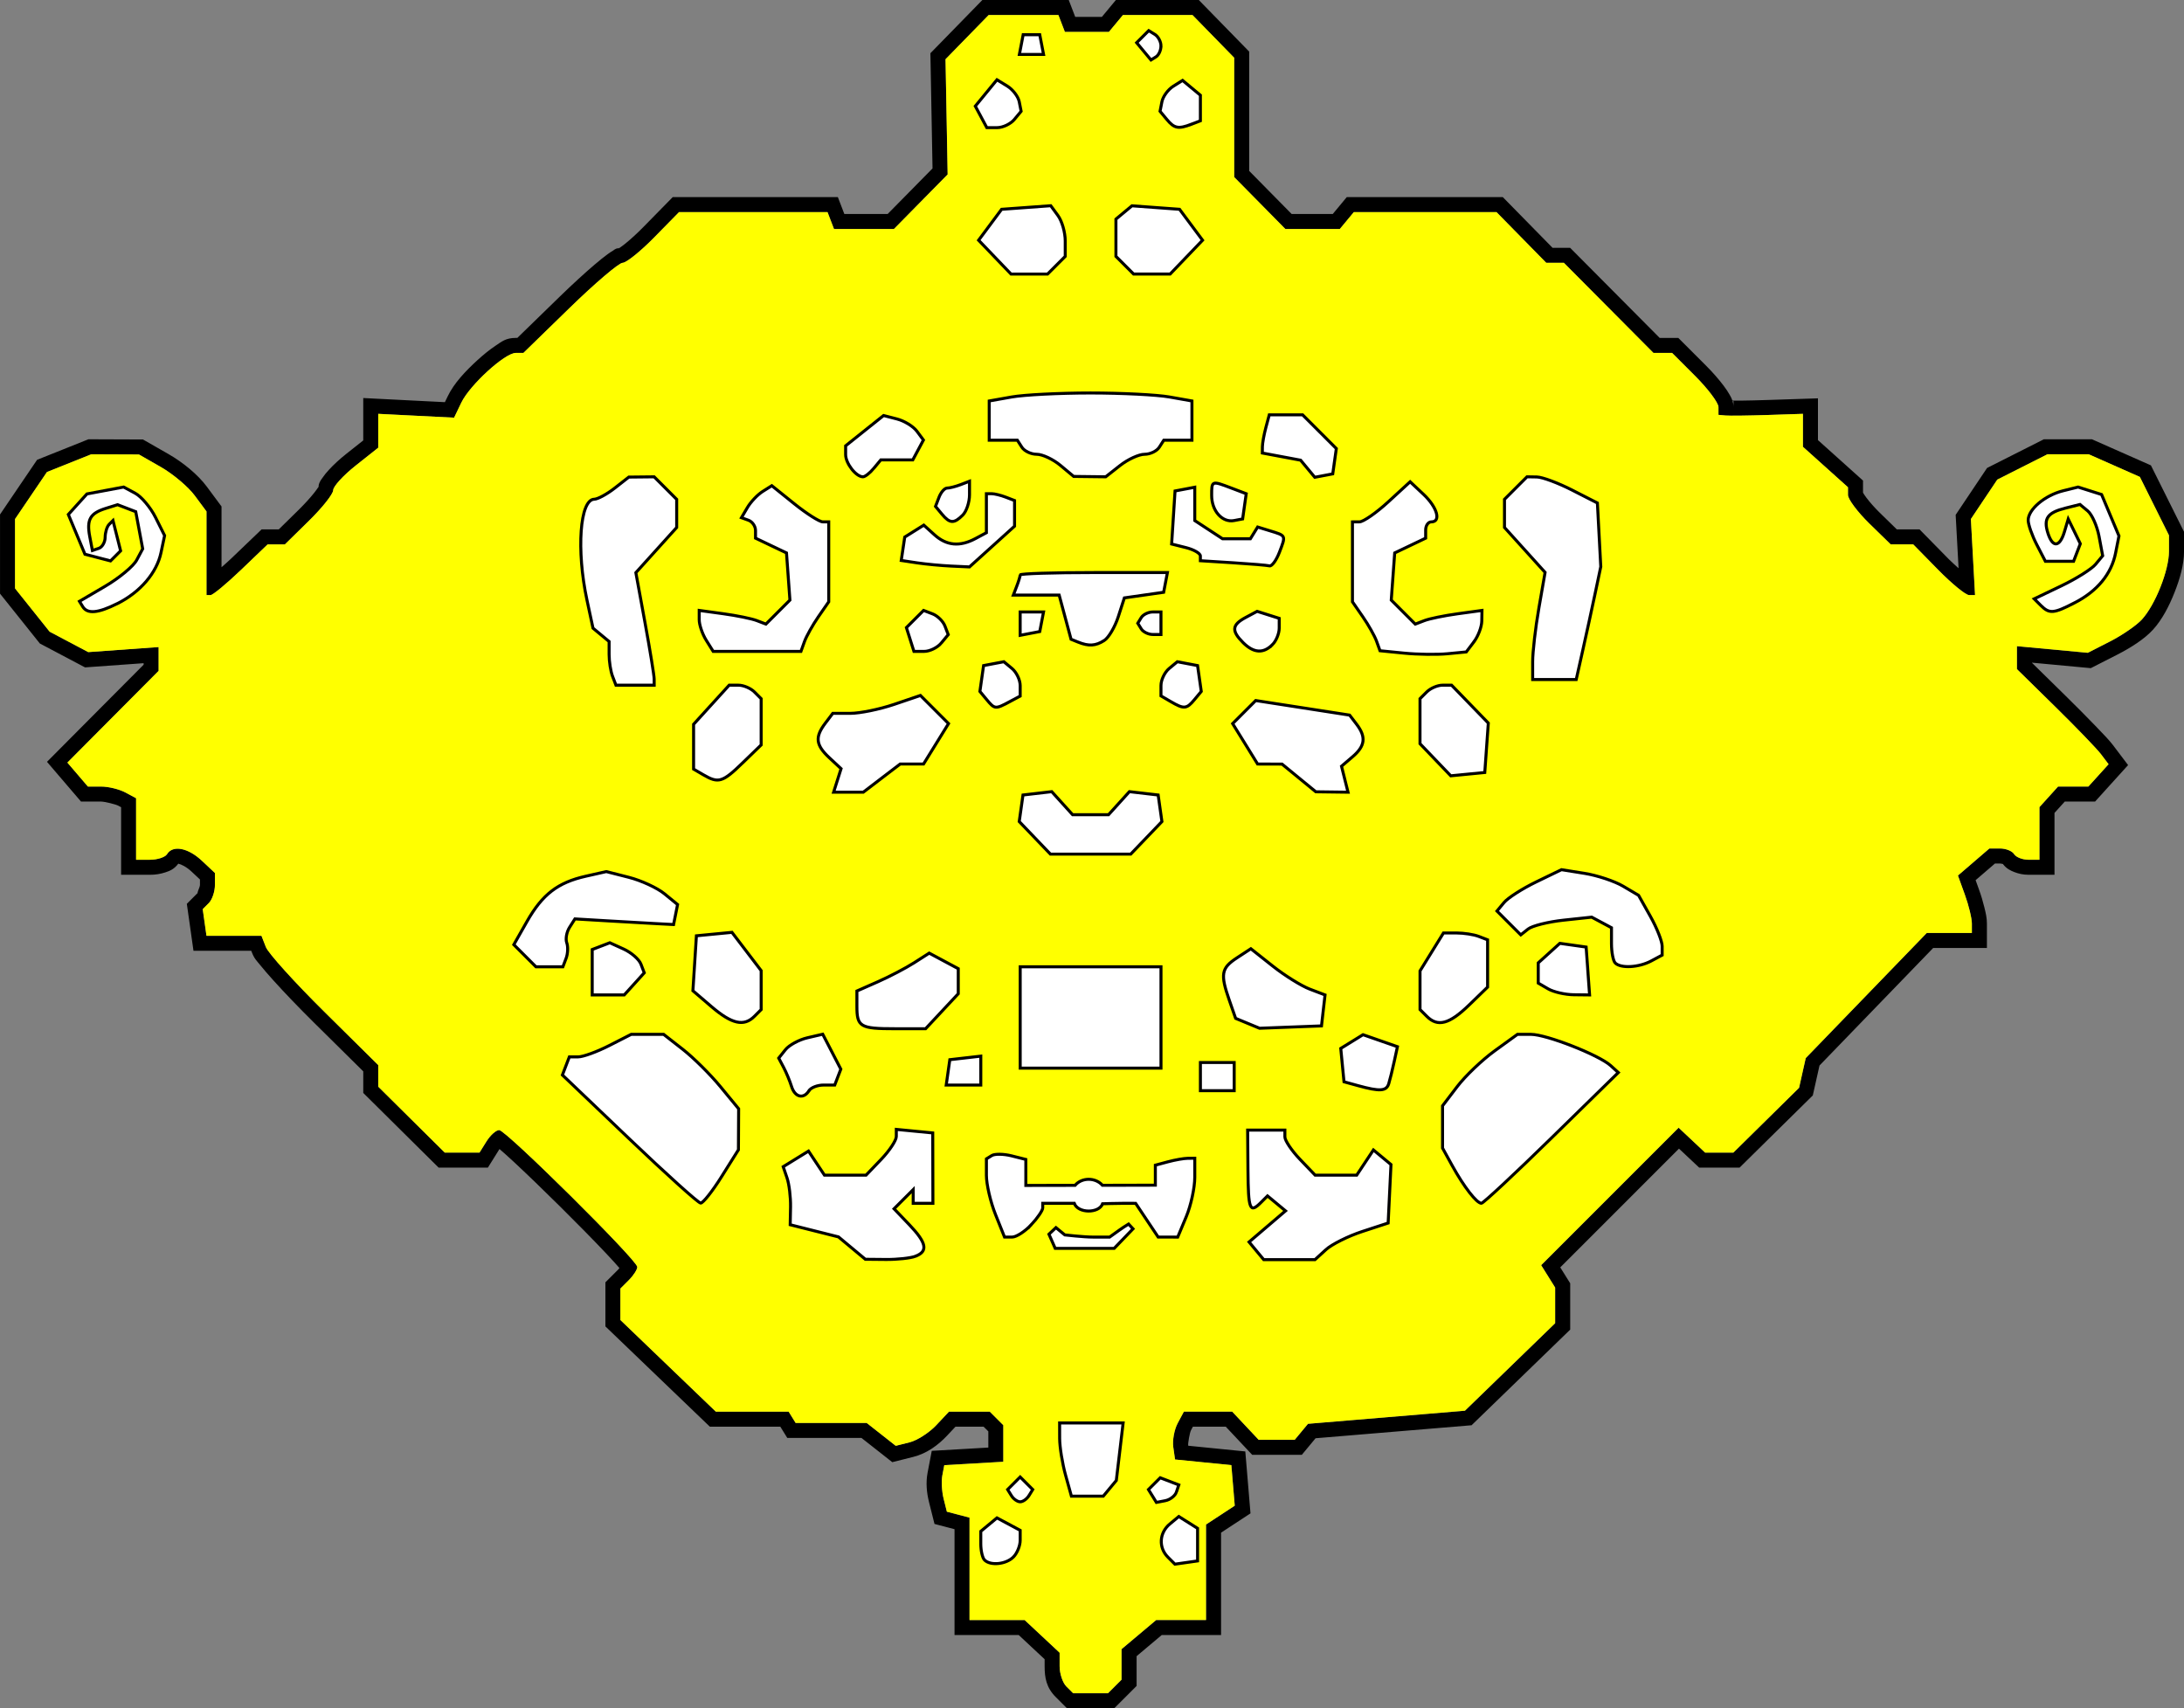 <?xml version="1.0" encoding="UTF-8" standalone="no"?>
<!-- Created with Inkscape (http://www.inkscape.org/) -->

<svg
   xmlns:dc="http://purl.org/dc/elements/1.1/"
   xmlns:cc="http://creativecommons.org/ns#"
   xmlns:rdf="http://www.w3.org/1999/02/22-rdf-syntax-ns#"
   xmlns:svg="http://www.w3.org/2000/svg"
   xmlns="http://www.w3.org/2000/svg"
   xmlns:sodipodi="http://sodipodi.sourceforge.net/DTD/sodipodi-0.dtd"
   xmlns:inkscape="http://www.inkscape.org/namespaces/inkscape"
   width="72.249mm"
   height="56.508mm"
   viewBox="0 0 256 200.224"
   id="svg4778"
   version="1.1"
   inkscape:version="0.91 r13725"
   sodipodi:docname="sky temple.svg">
  <rect x="0" y="0" width="256" height="200.224" fill="#808080" stroke="none"/>
  <defs
     id="defs4780" />
  <sodipodi:namedview
     id="base"
     pagecolor="#ffffff"
     bordercolor="#666666"
     borderopacity="1.0"
     inkscape:pageopacity="0.0"
     inkscape:pageshadow="2"
     inkscape:zoom="3.0774461"
     inkscape:cx="73.818327"
     inkscape:cy="107.9501"
     inkscape:document-units="px"
     inkscape:current-layer="layer1"
     showgrid="false"
     fit-margin-top="0"
     fit-margin-left="0"
     fit-margin-right="0"
     fit-margin-bottom="0"
     inkscape:window-width="1920"
     inkscape:window-height="1027"
     inkscape:window-x="-8"
     inkscape:window-y="-8"
     inkscape:window-maximized="1" />
  <g
     inkscape:label="Layer 1"
     inkscape:groupmode="layer"
     id="layer1">
    <g
       id="g7773">
      <path
         id="path7754"
         d="M 115.149,-3.0201997e-5 112.102,3.122 l -3.045,3.117 0.139,7.488 0.111,6.012 -2.629,2.671 -2.633,2.673 -2.774,0 -2.302,0 -0.759,-1.98 -9.914,0 -9.442,0 -3.432,3.497 c -0.757,0.771 -1.536,1.479 -2.134,1.96 -0.289,0.233 -0.533,0.406 -0.682,0.501 0.087,-0.009 0.198,-0.017 0.377,-0.017 -0.165,0 -0.279,0.014 -0.392,0.028 -0.002,0.001 -0.006,0.004 -0.008,0.005 -0.092,0.058 -0.199,0.03 -0.089,0.001 -0.408,0.066 -0.489,0.213 -0.653,0.307 -0.215,0.123 -0.409,0.256 -0.624,0.413 -0.431,0.313 -0.935,0.721 -1.518,1.217 -1.167,0.993 -2.631,2.333 -4.147,3.809 l -4.912,4.781 -0.18,0 c -1.185,0 -1.678,0.455 -2.369,0.913 -0.691,0.458 -1.41,1.041 -2.119,1.689 -1.419,1.296 -2.761,2.72 -3.489,4.237 l -0.334,0.694 -3.276,-0.165 -6.295,-0.319 0,3.837 0,1.133 -1.973,1.562 c -0.796,0.63 -1.51,1.291 -2.071,1.905 -0.281,0.307 -0.523,0.597 -0.734,0.914 -0.164,0.247 -0.373,0.45 -0.459,0.949 0.022,-0.044 0.036,0.04 -0.01,0.116 -0.015,0.119 -0.033,0.231 -0.033,0.385 0,-0.17 0.007,-0.279 0.015,-0.36 -0.088,0.141 -0.249,0.372 -0.468,0.648 -0.453,0.572 -1.122,1.315 -1.851,2.031 l -2.317,2.275 -0.293,0 -1.719,0 -3.611,3.46 c -0.402,0.385 -0.716,0.645 -1.088,0.979 l 0,-1.641 0,-5.484 -1.729,-2.33 c -1.054,-1.421 -2.821,-2.857 -4.501,-3.817 l -2.981,-1.705 -3.256,-0.012 -3.134,-0.012 -2.917,1.168 -3.1,1.239 -2.173,3.201 -2.173,3.204 0,4.604 0,4.681 2.412,3.018 2.255,2.823 2.587,1.368 2.709,1.432 4.629,-0.331 2.24,-0.161 0,0.175 -4.835,4.858 -6.492,6.528 2.259,2.639 1.73,2.02 2.357,0 c 0.427,0 1.717,0.327 1.993,0.474 l 0.348,0.186 0,2.554 0,5.367 3.371,0 c 0.64,0 1.24,-0.096 1.806,-0.281 0.51,-0.167 1.035,-0.359 1.543,-1.042 0.008,0.012 -0.037,0.026 0.028,0.038 0.272,0.052 0.897,0.335 1.521,0.921 l 0.974,0.914 0,0.642 c 0,0.282 -0.472,1.145 -0.201,0.873 l -1.338,1.338 0.345,2.431 0.435,3.075 4.75,0 2.02,0 0.08,0.201 c 0.294,0.751 0.552,0.953 0.968,1.47 0.416,0.517 0.953,1.137 1.588,1.84 1.27,1.406 2.927,3.136 4.689,4.879 l 5.806,5.74 0,0.531 0,1.999 4.42,4.38 4.414,4.373 2.76,0 3.012,0 1.342,-2.148 c 0.007,-0.011 0.016,-0.018 0.023,-0.029 0.441,0.38 0.966,0.846 1.631,1.463 1.532,1.421 3.522,3.344 5.486,5.29 1.964,1.946 3.904,3.919 5.338,5.437 0.677,0.716 1.214,1.308 1.602,1.756 -0.052,0.06 -0.085,0.117 -0.139,0.171 l -1.506,1.506 0,2.572 0,2.592 6.136,5.891 6.106,5.862 4.975,0 3.285,0 0.817,1.32 5.143,0 3.553,0 1.227,0.964 2.383,1.876 2.46,-0.617 c 1.55,-0.389 2.879,-1.337 3.974,-2.503 l 0.976,-1.04 1.631,0 1.664,0 0.278,0.276 0.276,0.276 0,1.415 0,0.481 -1.801,0.105 -4.83,0.279 -0.487,2.556 c -0.222,1.169 -0.114,2.341 0.173,3.483 l 0.635,2.53 2.336,0.611 0.012,0.003 0,4.644 0,7.763 4.99,0 2.536,0 1.543,1.441 1.492,1.393 0,0.818 c 0,1.351 0.194,2.507 1.308,3.621 l 1.306,1.308 2.776,0 2.775,0 1.308,-1.308 1.308,-1.308 0,-2.518 0,-0.971 1.404,-1.181 1.539,-1.295 2.277,0 4.681,0 0,-7.356 0,-4.644 0.888,-0.583 2.561,-1.678 -0.286,-3.421 -0.322,-3.837 -4.757,-0.476 -1.928,-0.193 -0.011,-0.085 c -0.03,-0.209 0.184,-1.459 0.327,-1.726 l 0.227,-0.425 1.778,0 2.071,0 1.029,1.095 2.071,2.206 2.877,0 2.94,0 1.306,-1.573 0.305,-0.37 3.848,-0.32 c 2.521,-0.21 6.66,-0.556 9.197,-0.767 l 5.241,-0.436 5.74,-5.565 5.822,-5.645 0,-2.834 0,-2.594 -1.088,-1.741 -0.078,-0.125 7.067,-7.067 6.85,-6.851 0.309,0.29 2.06,1.935 2.354,0 2.379,0 4.363,-4.303 4.219,-4.158 0.505,-2.247 0.282,-1.26 6.749,-6.978 6.575,-6.797 1.896,0 4.403,0 0,-2.869 c 0,-0.658 -0.126,-1.185 -0.29,-1.861 -0.164,-0.675 -0.381,-1.411 -0.631,-2.103 l -0.403,-1.117 0.923,-0.793 1.348,-1.159 0.591,0 c 0.085,0 0.248,0.034 0.336,0.067 -0.037,-0.034 -0.09,-0.096 -0.18,-0.242 0.059,0.096 0.123,0.162 0.184,0.242 0.001,5.5e-4 0.004,7.1e-4 0.006,0.001 0.047,0.019 0.049,0.049 0.008,0.017 0.418,0.534 0.875,0.745 1.323,0.92 0.519,0.203 1.066,0.315 1.665,0.315 l 3.042,0 0,-4.843 0,-2.405 0.637,-0.704 0.568,-0.628 0.996,0 2.556,0 1.708,-1.887 2.162,-2.389 -1.764,-2.331 c -0.425,-0.561 -1.09,-1.253 -2.078,-2.277 -0.987,-1.025 -2.218,-2.266 -3.464,-3.489 l -3.96,-3.889 0,-0.019 2.231,0.209 4.663,0.435 3.067,-1.565 c 1.611,-0.822 3.226,-1.841 4.246,-2.969 1.04,-1.15 1.853,-2.701 2.501,-4.339 0.649,-1.638 1.114,-3.289 1.114,-4.823 l 0,-2.287 -1.891,-3.794 -1.99,-3.992 -3.578,-1.583 -3.339,-1.477 -2.789,0 -2.836,0 -3.314,1.674 -3.351,1.694 -1.804,2.693 -1.876,2.8 0.276,5.043 0.066,1.213 c -0.386,-0.354 -0.734,-0.641 -1.143,-1.057 L 225,62.047 l -2.059,0 -0.604,0 -1.99,-1.943 c -0.625,-0.61 -1.202,-1.272 -1.587,-1.786 -0.183,-0.245 -0.314,-0.451 -0.385,-0.576 l 0,-1.416 -3.225,-2.896 -2.056,-1.845 0,-1.147 0,-3.75 -5.945,0.195 c -1.123,0.037 -2.237,0.062 -3.119,0.073 -0.526,0.006 -0.661,2.5e-4 -0.961,-0.004 -0.088,-0.262 -0.202,-0.462 -0.315,-0.664 -0.197,-0.352 -0.432,-0.699 -0.711,-1.071 -0.557,-0.744 -1.28,-1.573 -2.085,-2.378 l -3.233,-3.233 -1.822,0 -0.362,0 -4.733,-4.762 -5.765,-5.799 -1.766,0 -0.294,0 -2.398,-2.444 -3.432,-3.497 -9.102,0 -9.189,0 -1.349,1.625 -0.294,0.355 -2.363,0 -2.452,0 -2.485,-2.519 -2.493,-2.53 0,-6.273 0,-7.711 -2.946,-3.016 -2.962,-3.034 -4.817,0 -4.902,0 -1.349,1.625 -0.294,0.355 -1.753,0 -1.371,0 -0.759,-1.98 -5.296,0 -4.828,0 z M 234.788,101.297 c -0.005,-0.006 -0.009,-0.012 -0.014,-0.018 -7.1e-4,-3.9e-4 -0.003,3.9e-4 -0.004,0 0.006,0.006 0.013,0.014 0.018,0.018 z M 37.309,57.094 c 0.003,-0.005 0.015,-0.02 0.018,-0.025 0.004,-0.036 0.004,-0.083 0.01,-0.116 -0.009,0.018 -0.019,0.059 -0.028,0.14 z m 35.184,-28.016 c 0.026,-0.004 0.069,-0.004 0.098,-0.007 0.003,-0.002 0.012,-0.009 0.015,-0.011 -0.059,0.006 -0.086,0.011 -0.113,0.018 z m 43.397,-27.318 4.087,0 4.086,0 0.38,0.99 0.38,0.99 2.581,0 2.58,0 0.822,-0.99 0.821,-0.99 4.076,0 4.076,0 2.444,2.503 2.445,2.503 0,6.994 0,6.995 3.001,3.043 3.001,3.045 3.189,0 3.189,0 0.822,-0.99 0.821,-0.99 8.362,0 8.364,0 2.915,2.97 2.914,2.97 1.034,0 1.033,0 5.25,5.281 5.249,5.281 1.093,0 1.093,0 2.717,2.717 c 1.495,1.495 2.719,3.129 2.719,3.63 l 0,0.913 0.825,0.076 c 0.454,0.042 2.682,0.014 4.951,-0.061 l 4.125,-0.136 0,1.932 0,1.932 2.64,2.371 2.64,2.371 0,0.903 c 0,0.497 1.126,2.004 2.503,3.349 l 2.503,2.445 1.32,0 1.32,0 2.915,2.97 c 1.603,1.634 3.233,2.97 3.624,2.97 l 0.71,0 -0.243,-4.456 -0.243,-4.456 1.547,-2.31 1.547,-2.31 2.94,-1.485 2.94,-1.485 2.416,0 2.418,0 2.998,1.326 2.998,1.327 1.707,3.424 1.707,3.423 0,1.873 c 0,2.233 -1.588,6.24 -3.161,7.98 -0.621,0.687 -2.304,1.85 -3.74,2.583 l -2.611,1.333 -4.154,-0.388 -4.154,-0.388 0,1.345 0,1.345 4.487,4.406 c 2.468,2.423 4.885,4.931 5.371,5.574 l 0.884,1.168 -1.184,1.308 -1.183,1.308 -1.775,0 -1.777,0 -1.092,1.207 -1.092,1.206 0,3.084 0,3.083 -1.282,0 c -0.705,0 -1.464,-0.297 -1.689,-0.66 -0.224,-0.363 -0.969,-0.66 -1.653,-0.66 l -1.245,0 -1.843,1.586 -1.843,1.586 0.815,2.257 c 0.449,1.241 0.817,2.755 0.817,3.365 l 0,1.108 -2.643,0 -2.643,0 -7.093,7.334 -7.093,7.334 -0.391,1.742 -0.391,1.742 -3.85,3.795 -3.85,3.795 -1.657,0 -1.658,0 -1.551,-1.458 -1.551,-1.458 -8.057,8.056 -8.057,8.057 0.82,1.313 0.821,1.313 0,2.089 0,2.089 -5.287,5.127 -5.289,5.127 -4.612,0.385 c -2.537,0.211 -6.676,0.555 -9.197,0.766 l -4.583,0.384 -0.778,0.936 -0.778,0.938 -2.114,0 -2.115,0 -1.55,-1.65 -1.551,-1.65 -2.831,0 -2.833,0 -0.725,1.355 c -0.399,0.745 -0.632,2.007 -0.518,2.805 l 0.208,1.451 3.3,0.33 3.3,0.33 0.198,2.376 0.199,2.378 -1.685,1.104 -1.683,1.103 0,5.596 0,5.596 -2.921,0 -2.919,0 -2.031,1.709 -2.03,1.708 0,1.79 0,1.789 -0.792,0.792 -0.792,0.792 -2.046,0 -2.046,0 -0.792,-0.792 c -0.436,-0.436 -0.792,-1.505 -0.792,-2.376 l 0,-1.583 -2.05,-1.916 -2.05,-1.914 -3.23,0 -3.23,0 0,-6.003 0,-6.003 -1.328,-0.347 -1.327,-0.348 -0.381,-1.52 c -0.21,-0.836 -0.278,-2.062 -0.151,-2.726 l 0.23,-1.207 3.459,-0.199 3.46,-0.199 0,-2.144 0,-2.144 -0.792,-0.792 -0.792,-0.792 -2.394,0 -2.393,0 -1.498,1.594 c -0.824,0.877 -2.228,1.778 -3.12,2.002 l -1.621,0.407 -1.705,-1.342 -1.705,-1.341 -4.163,0 -4.163,0 -0.407,-0.66 -0.408,-0.66 -4.267,0 -4.267,0 -5.596,-5.371 -5.594,-5.371 0,-1.843 0,-1.843 0.99,-0.99 c 0.545,-0.545 0.99,-1.238 0.99,-1.542 0,-0.786 -15.396,-16.044 -16.188,-16.044 -0.361,0 -1.028,0.594 -1.481,1.32 l -0.825,1.32 -2.035,0 -2.035,0 -3.9,-3.863 -3.899,-3.864 0,-1.265 0,-1.265 -6.328,-6.258 c -3.48,-3.442 -6.56,-6.851 -6.844,-7.577 l -0.517,-1.32 -3.222,0 -3.221,0 -0.221,-1.562 -0.221,-1.561 0.716,-0.716 c 0.394,-0.394 0.716,-1.346 0.716,-2.118 l 0,-1.404 -1.528,-1.434 c -1.623,-1.525 -3.41,-1.865 -4.083,-0.776 -0.224,0.363 -1.134,0.66 -2.02,0.66 l -1.61,0 0,-3.607 0,-3.607 -1.278,-0.683 c -0.702,-0.376 -1.972,-0.683 -2.823,-0.683 l -1.547,0 -1.203,-1.405 -1.203,-1.404 5.348,-5.376 5.347,-5.374 0,-1.396 0,-1.396 -4.125,0.296 -4.125,0.296 -2.264,-1.196 -2.264,-1.196 -2.027,-2.537 -2.027,-2.536 0,-4.065 0,-4.064 1.869,-2.756 1.87,-2.756 2.599,-1.04 2.599,-1.04 2.792,0.011 2.793,0.011 2.577,1.474 c 1.418,0.811 3.2,2.313 3.96,3.338 l 1.383,1.863 0,4.902 0,4.902 0.483,0 c 0.266,0 1.879,-1.337 3.584,-2.97 l 3.1,-2.97 1.012,0 1.012,0 2.83,-2.778 c 1.557,-1.528 2.831,-3.137 2.831,-3.575 0,-0.438 1.188,-1.738 2.64,-2.888 l 2.64,-2.092 0,-1.984 0,-1.986 4.446,0.226 4.446,0.226 0.84,-1.752 c 0.994,-2.074 5.115,-5.839 6.39,-5.839 l 0.895,0 5.425,-5.281 c 2.983,-2.904 5.775,-5.281 6.205,-5.281 0.429,0 2.093,-1.337 3.696,-2.97 l 2.914,-2.97 8.703,0 8.703,0 0.38,0.99 0.38,0.99 3.512,0 3.511,0 3.149,-3.199 3.15,-3.199 -0.125,-6.752 -0.125,-6.752 2.53,-2.591 2.529,-2.591 z m 87.189,45.248 0.114,0.011 0,0.693 c 0,-0.33 -0.057,-0.517 -0.114,-0.704 z"
         style="color:#000000;font-style:normal;font-variant:normal;font-weight:normal;font-stretch:normal;font-size:medium;line-height:normal;font-family:sans-serif;text-indent:0;text-align:start;text-decoration:none;text-decoration-line:none;text-decoration-style:solid;text-decoration-color:#000000;letter-spacing:normal;word-spacing:normal;text-transform:none;direction:ltr;block-progression:tb;writing-mode:lr-tb;baseline-shift:baseline;text-anchor:start;white-space:normal;clip-rule:nonzero;display:inline;overflow:visible;visibility:visible;opacity:1;isolation:auto;mix-blend-mode:normal;color-interpolation:sRGB;color-interpolation-filters:linearRGB;solid-color:#000000;solid-opacity:1;fill:#000000;fill-opacity:1;fill-rule:nonzero;stroke:none;stroke-width:5;stroke-linecap:butt;stroke-linejoin:miter;stroke-miterlimit:4;stroke-dasharray:none;stroke-dashoffset:0;stroke-opacity:1;color-rendering:auto;image-rendering:auto;shape-rendering:auto;text-rendering:auto;enable-background:accumulate"
         inkscape:connector-curvature="0"
         class="border" />
      <path
         id="path7751"
         d="m 124.996,197.671 c -0.436,-0.436 -0.792,-1.505 -0.792,-2.375 l 0,-1.583 -2.05,-1.915 -2.05,-1.915 -3.231,0 -3.231,0 0,-6.003 0,-6.002 -1.327,-0.347 -1.327,-0.347 -0.381,-1.519 c -0.21,-0.836 -0.278,-2.062 -0.152,-2.726 l 0.23,-1.207 3.459,-0.2 3.459,-0.2 0,-2.144 0,-2.144 -0.792,-0.792 -0.792,-0.792 -2.393,0 -2.393,0 -1.498,1.594 c -0.824,0.877 -2.228,1.778 -3.119,2.001 l -1.622,0.407 -1.705,-1.341 -1.705,-1.341 -4.163,0 -4.163,0 -0.408,-0.66 -0.408,-0.66 -4.267,0 -4.267,0 -5.595,-5.372 -5.595,-5.372 0,-1.842 0,-1.842 0.99,-0.99 c 0.545,-0.545 0.99,-1.239 0.99,-1.543 0,-0.786 -15.395,-16.044 -16.188,-16.044 -0.361,0 -1.027,0.594 -1.481,1.32 l -0.824,1.32 -2.036,0 -2.036,0 -3.899,-3.863 -3.899,-3.863 0,-1.265 0,-1.265 -6.328,-6.258 c -3.48,-3.442 -6.56,-6.852 -6.845,-7.578 l -0.516,-1.32 -3.222,0 -3.222,0 -0.221,-1.561 -0.221,-1.561 0.716,-0.716 c 0.394,-0.394 0.716,-1.347 0.716,-2.119 l 0,-1.403 -1.528,-1.435 c -1.623,-1.525 -3.41,-1.864 -4.083,-0.775 -0.224,0.363 -1.133,0.66 -2.019,0.66 l -1.611,0 0,-3.607 0,-3.607 -1.277,-0.683 c -0.702,-0.376 -1.973,-0.683 -2.824,-0.683 l -1.547,0 -1.203,-1.405 -1.203,-1.405 5.347,-5.375 5.347,-5.375 0,-1.395 0,-1.395 -4.125,0.296 -4.125,0.296 L 8.077,75.235 5.814,74.038 3.787,71.502 1.76,68.965 l 0,-4.064 0,-4.064 1.87,-2.756 1.87,-2.756 2.599,-1.04 2.599,-1.04 2.792,0.011 2.792,0.011 2.578,1.474 c 1.418,0.811 3.2,2.313 3.96,3.338 l 1.382,1.864 0,4.902 0,4.902 0.483,0 c 0.266,0 1.878,-1.337 3.583,-2.97 l 3.1,-2.97 1.012,0 1.012,0 2.83,-2.778 c 1.557,-1.528 2.83,-3.136 2.83,-3.575 0,-0.438 1.188,-1.738 2.64,-2.888 l 2.64,-2.091 0,-1.985 0,-1.985 4.446,0.225 4.446,0.225 0.84,-1.752 c 0.994,-2.074 5.115,-5.839 6.39,-5.839 l 0.895,0 5.424,-5.281 c 2.983,-2.904 5.776,-5.281 6.205,-5.281 0.429,0 2.093,-1.337 3.696,-2.97 l 2.915,-2.97 8.703,0 8.703,0 0.38,0.99 0.38,0.99 3.511,0 3.511,0 3.15,-3.198 3.15,-3.198 -0.125,-6.752 -0.125,-6.752 2.53,-2.591 2.53,-2.591 4.086,0 4.086,0 0.38,0.99 0.38,0.99 2.58,0 2.58,0 0.822,-0.99 0.822,-0.99 4.076,0 4.076,0 2.444,2.503 2.444,2.503 0,6.994 0,6.994 3.001,3.044 3.001,3.044 3.189,0 3.189,0 0.822,-0.99 0.822,-0.99 8.363,0 8.363,0 2.915,2.97 2.915,2.97 1.033,0 1.033,0 5.25,5.281 5.25,5.281 1.093,0 1.093,0 2.718,2.718 c 1.495,1.495 2.718,3.129 2.718,3.63 l 0,0.912 0.825,0.076 c 0.454,0.042 2.682,0.015 4.951,-0.06 l 4.125,-0.136 0,1.932 0,1.932 2.64,2.37 2.64,2.37 0,0.904 c 0,0.497 1.126,2.004 2.503,3.349 l 2.503,2.444 1.32,0 1.32,0 2.915,2.97 c 1.603,1.634 3.234,2.97 3.624,2.97 l 0.709,0 -0.244,-4.456 -0.244,-4.456 1.548,-2.31 1.548,-2.31 2.94,-1.485 2.94,-1.485 2.417,0 2.417,0 2.998,1.326 2.998,1.326 1.706,3.424 1.706,3.424 0,1.872 c 0,2.233 -1.587,6.242 -3.161,7.981 -0.621,0.687 -2.305,1.849 -3.741,2.582 l -2.611,1.333 -4.155,-0.388 -4.155,-0.388 0,1.345 0,1.345 4.488,4.406 c 2.468,2.423 4.886,4.931 5.372,5.573 l 0.884,1.168 -1.184,1.308 -1.184,1.308 -1.776,0 -1.776,0 -1.092,1.207 -1.092,1.207 0,3.083 0,3.083 -1.281,0 c -0.705,0 -1.465,-0.297 -1.689,-0.66 -0.224,-0.363 -0.968,-0.66 -1.652,-0.66 l -1.244,0 -1.843,1.585 -1.843,1.585 0.816,2.257 c 0.449,1.241 0.816,2.756 0.816,3.365 l 0,1.108 -2.643,0 -2.643,0 -7.094,7.334 -7.094,7.334 -0.391,1.742 -0.391,1.742 -3.85,3.795 -3.85,3.795 -1.657,0 -1.657,0 -1.552,-1.458 -1.552,-1.458 -8.057,8.057 -8.057,8.057 0.82,1.313 0.82,1.313 0,2.089 0,2.089 -5.288,5.127 -5.288,5.127 -4.614,0.384 c -2.537,0.211 -6.676,0.556 -9.197,0.767 l -4.583,0.383 -0.778,0.937 -0.778,0.937 -2.114,0 -2.114,0 -1.55,-1.65 -1.55,-1.65 -2.832,0 -2.832,0 -0.725,1.354 c -0.399,0.745 -0.632,2.007 -0.518,2.805 l 0.206,1.451 3.3,0.33 3.3,0.33 0.199,2.377 0.199,2.377 -1.684,1.104 -1.684,1.104 0,5.595 0,5.595 -2.92,0 -2.92,0 -2.031,1.709 -2.031,1.709 0,1.79 0,1.79 -0.792,0.792 -0.792,0.792 -2.046,0 -2.046,0 -0.792,-0.792 z"
         style="fill:#ffff00"
         inkscape:connector-curvature="0"
         class="bg" />
      <path
         id="path7669"
         d="m 13.739,70.755 c 2.691,-1.343 4.631,-3.603 5.133,-5.979 L 19.294,62.774 18.232,60.647 c -0.584,-1.17 -1.664,-2.45 -2.401,-2.844 l -1.34,-0.717 -2.15,0.403 -2.15,0.403 -1.09,1.204 -1.09,1.204 0.973,2.329 0.973,2.329 1.5,0.392 1.5,0.392 0.59,-0.59 0.59,-0.59 -0.446,-1.776 -0.446,-1.776 -0.455,0.455 c -0.25,0.25 -0.458,0.928 -0.463,1.506 -0.005,0.578 -0.343,1.164 -0.751,1.301 l -0.743,0.249 -0.313,-1.635 c -0.379,-1.983 0.043,-2.727 1.87,-3.297 l 1.392,-0.434 1.065,0.409 1.065,0.409 0.408,2.177 0.408,2.177 -0.705,1.318 c -0.388,0.725 -2.056,2.11 -3.707,3.077 l -3.001,1.759 0.385,0.623 c 0.545,0.882 1.781,0.774 4.035,-0.35 z"
         style="fill:#ffffff;stroke:#000000;stroke-width:0.352;stroke-miterlimit:4;stroke-dasharray:none;stroke-opacity:1"
         inkscape:connector-curvature="0"
         class="nexus blue" />
      <path
         id="path7667"
         d="m 243.176,70.656 c 2.681,-1.387 4.321,-3.384 4.81,-5.859 l 0.391,-1.98 -1.018,-2.427 -1.018,-2.427 -1.379,-0.438 -1.379,-0.438 -1.768,0.441 c -2.127,0.531 -4.078,2.178 -4.078,3.444 0,0.506 0.453,1.797 1.007,2.868 l 1.007,1.947 1.654,0 1.654,0 0.394,-1.027 0.394,-1.027 -0.708,-1.449 -0.708,-1.449 -0.443,1.485 c -0.548,1.837 -1.386,1.911 -1.938,0.171 -0.544,-1.715 -0.065,-2.404 2.035,-2.932 l 1.72,-0.432 0.91,0.755 c 0.5,0.415 1.1,1.768 1.332,3.006 l 0.422,2.251 -0.834,1.004 c -0.459,0.552 -2.264,1.689 -4.011,2.525 l -3.178,1.521 0.768,0.768 c 1.009,1.009 1.495,0.972 3.963,-0.304 z"
         style="fill:#ffffff;stroke:#000000;stroke-width:0.352;stroke-miterlimit:4;stroke-dasharray:none;stroke-opacity:1"
         inkscape:connector-curvature="0"
         class="nexus red" />
      <path
         d="m 122.098,5.225 -0.222,-1.155 -0.972,0 -0.972,0 -0.222,1.155 -0.222,1.155 1.417,0 1.417,0 z m 13.987,0.165 c 0,-0.502 -0.323,-1.112 -0.718,-1.356 l -0.718,-0.443 -0.707,0.707 -0.707,0.707 0.839,1.011 0.839,1.011 0.585,-0.362 c 0.322,-0.199 0.585,-0.772 0.585,-1.274 z m 3.576,9.17 1.044,-0.401 0,-1.499 0,-1.499 -1.045,-0.868 -1.045,-0.868 -1.1,0.693 c -0.605,0.381 -1.199,1.195 -1.319,1.809 l -0.22,1.116 0.795,0.958 c 0.879,1.06 1.347,1.15 2.89,0.558 z m -20.765,-0.558 0.795,-0.958 -0.22,-1.116 c -0.121,-0.614 -0.758,-1.445 -1.416,-1.847 l -1.196,-0.731 -1.269,1.546 -1.269,1.546 0.674,1.259 0.674,1.259 1.216,0 c 0.669,0 1.574,-0.431 2.012,-0.958 z m 20.162,16.137 1.9,-1.983 -1.348,-1.812 -1.348,-1.812 -2.788,-0.205 -2.788,-0.205 -0.941,0.781 -0.941,0.781 0,2.182 0,2.182 1.037,1.037 1.037,1.037 2.14,0 2.14,0 z m -15.232,0.946 1.037,-1.037 0,-1.807 c 0,-0.994 -0.382,-2.329 -0.849,-2.968 l -0.849,-1.161 -2.88,0.21 -2.88,0.21 -1.348,1.812 -1.348,1.812 1.9,1.983 1.9,1.983 2.14,0 2.14,0 z m 32.602,22.974 0.211,-1.483 -1.976,-1.976 -1.976,-1.976 -1.954,0 -1.954,0 -0.398,1.485 c -0.219,0.817 -0.402,1.823 -0.407,2.237 l -0.009,0.752 2.244,0.421 2.244,0.421 0.831,1.001 0.831,1.001 1.051,-0.2 1.051,-0.2 0.211,-1.483 z m -25.145,0.506 c 0.923,-0.726 2.218,-1.32 2.877,-1.32 0.659,0 1.436,-0.371 1.726,-0.825 l 0.528,-0.825 1.65,0 1.65,0 0,-2.299 0,-2.299 -2.64,-0.468 c -1.452,-0.258 -5.611,-0.468 -9.241,-0.468 -3.63,0 -7.789,0.211 -9.241,0.468 l -2.64,0.468 0,2.299 0,2.299 1.65,0 1.65,0 0.528,0.825 c 0.29,0.454 1.074,0.825 1.742,0.825 0.668,0 1.915,0.584 2.773,1.298 l 1.558,1.298 1.876,0.022 1.876,0.022 z m -28.863,0.33 0.822,-0.99 1.876,0 1.876,0 0.623,-1.165 0.623,-1.165 -0.765,-1.031 c -0.421,-0.567 -1.472,-1.213 -2.335,-1.436 l -1.57,-0.405 -2.225,1.776 -2.225,1.776 -2.1e-5,1.023 c -2.1e-5,1.041 1.22,2.607 2.031,2.607 0.246,0 0.817,-0.446 1.269,-0.99 z m 43.446,4.45 0.211,-1.477 -1.739,-0.661 c -2.32,-0.882 -2.313,-0.884 -2.313,0.857 0,1.819 1.241,3.213 2.627,2.95 l 1.004,-0.191 z m -33.017,1.029 c 0.436,-0.436 0.792,-1.507 0.792,-2.381 l 0,-1.589 -1.044,0.401 c -0.574,0.22 -1.285,0.401 -1.58,0.401 -0.294,0 -0.721,0.483 -0.948,1.074 l -0.412,1.074 0.752,0.906 c 0.924,1.113 1.417,1.136 2.439,0.114 z m 37.131,4.331 c 0.752,-1.977 0.785,-1.904 -1.134,-2.494 l -1.43,-0.439 -0.425,0.687 -0.425,0.687 -1.634,0 -1.634,0 -1.627,-1.066 -1.627,-1.066 0,-1.953 0,-1.953 -1.155,0.219 -1.155,0.219 -0.2,3.108 -0.2,3.108 1.685,0.423 c 0.927,0.233 1.685,0.673 1.685,0.979 l 0,0.556 3.795,0.238 c 2.087,0.131 4.026,0.294 4.307,0.363 0.281,0.069 0.809,-0.659 1.174,-1.617 z m -33.701,-0.645 2.642,-2.387 0,-1.503 0,-1.503 -1.044,-0.401 c -0.574,-0.22 -1.317,-0.401 -1.65,-0.401 l -0.606,0 0,2.287 0,2.287 -1.277,0.683 c -1.843,0.986 -3.393,0.843 -4.816,-0.444 l -1.246,-1.127 -1.117,0.7 -1.116,0.7 -0.205,1.37 -0.205,1.37 1.855,0.279 c 1.02,0.153 2.819,0.323 3.998,0.378 l 2.143,0.099 z m 19.804,8.988 0,-1.32 -0.951,0 c -0.523,0 -1.135,0.297 -1.359,0.66 l -0.408,0.66 0.408,0.66 c 0.224,0.363 0.836,0.66 1.359,0.66 l 0.951,0 z m -13.986,-0.173 0.221,-1.148 -1.369,0 -1.369,0 0,1.369 0,1.369 1.148,-0.221 1.148,-0.221 z m 7.334,2.199 c 0.516,-0.327 1.259,-1.585 1.65,-2.795 l 0.711,-2.201 2.303,-0.33 2.303,-0.33 0.221,-1.155 0.221,-1.155 -8.629,0 c -4.746,0 -8.629,0.124 -8.629,0.276 0,0.152 -0.18,0.746 -0.401,1.32 l -0.401,1.044 2.685,0 2.685,0 0.697,2.589 0.697,2.589 0.813,0.329 c 1.263,0.511 2.053,0.464 3.072,-0.181 z m 19.722,0.482 c 0.436,-0.436 0.792,-1.307 0.792,-1.936 l 0,-1.144 -1.295,-0.411 -1.295,-0.411 -1.345,0.72 c -1.615,0.865 -1.688,1.556 -0.308,2.937 1.24,1.24 2.376,1.321 3.451,0.245 z m -38.82,-0.19 0.815,-0.982 -0.389,-1.013 c -0.214,-0.557 -0.864,-1.196 -1.445,-1.419 l -1.056,-0.405 -1.007,1.007 -1.007,1.007 0.442,1.394 0.442,1.394 1.195,0 c 0.657,0 1.561,-0.442 2.01,-0.982 z M 94.299,75.194 c 0.229,-0.635 0.962,-1.944 1.629,-2.907 l 1.213,-1.752 0,-4.684 0,-4.684 -0.699,0 c -0.384,0 -1.886,-0.954 -3.336,-2.119 l -2.637,-2.119 -1.075,0.678 c -0.591,0.373 -1.392,1.216 -1.78,1.874 l -0.704,1.196 0.825,0.3 c 0.454,0.165 0.825,0.705 0.825,1.199 l 0,0.899 1.815,0.866 1.815,0.866 0.201,2.764 0.201,2.764 -1.407,1.407 -1.407,1.407 -1.074,-0.412 c -0.591,-0.227 -2.35,-0.587 -3.909,-0.801 l -2.835,-0.389 0,1.089 c 0,0.599 0.368,1.679 0.819,2.4 l 0.819,1.311 5.143,0 5.143,0 z m 78.47,0.03 c 0.494,-0.652 0.908,-1.745 0.92,-2.43 l 0.021,-1.245 -2.835,0.389 c -1.559,0.214 -3.319,0.574 -3.909,0.801 l -1.074,0.412 -1.407,-1.407 -1.407,-1.407 0.201,-2.764 0.201,-2.764 1.815,-0.866 1.815,-0.866 0,-0.954 c 0,-0.525 0.297,-0.954 0.66,-0.954 1.181,0 0.697,-1.715 -0.91,-3.225 l -1.57,-1.475 -2.555,2.347 c -1.405,1.291 -2.927,2.348 -3.381,2.35 l -0.825,0.003 0,4.684 0,4.684 1.213,1.752 c 0.667,0.964 1.393,2.254 1.614,2.868 l 0.402,1.115 2.841,0.282 c 1.563,0.155 3.838,0.187 5.057,0.07 l 2.215,-0.213 0.899,-1.185 z m 12.764,0.96 c 0.427,-1.906 1.075,-4.883 1.44,-6.615 l 0.663,-3.15 -0.198,-3.732 -0.198,-3.732 -2.97,-1.516 c -1.634,-0.834 -3.49,-1.524 -4.125,-1.534 l -1.155,-0.019 -1.32,1.32 -1.32,1.32 0,1.648 0,1.648 2.38,2.634 2.379,2.634 -0.729,4.188 c -0.401,2.303 -0.729,5.129 -0.729,6.279 l 0,2.091 2.553,0 2.553,0 z M 76.678,79.579 c 0,-0.402 -0.483,-3.369 -1.073,-6.594 l -1.073,-5.864 2.393,-2.649 2.393,-2.649 0,-1.648 0,-1.648 -1.32,-1.32 -1.32,-1.32 -1.485,0.015 -1.485,0.015 -1.65,1.291 c -0.908,0.71 -1.99,1.297 -2.405,1.305 -1.68,0.033 -2.107,5.962 -0.85,11.82 l 0.706,3.29 0.945,0.784 0.945,0.784 0,1.515 c 0,0.833 0.18,1.985 0.401,2.559 l 0.401,1.044 2.24,0 2.24,0 z m 63.337,2.417 0.792,-0.954 -0.216,-1.515 -0.216,-1.515 -1.187,-0.226 -1.187,-0.226 -0.958,0.795 c -0.527,0.437 -0.958,1.338 -0.958,2.002 l 0,1.207 1.155,0.673 c 1.547,0.901 1.849,0.875 2.775,-0.241 z m -21.709,0.27 1.277,-0.683 0,-1.216 c 0,-0.669 -0.431,-1.574 -0.958,-2.012 l -0.958,-0.795 -1.187,0.226 -1.187,0.226 -0.216,1.515 -0.216,1.515 0.792,0.954 c 0.944,1.138 1.019,1.145 2.654,0.27 z m 55.941,5.379 0.207,-2.895 -2.152,-2.22 -2.152,-2.22 -1.059,0 c -0.582,0 -1.415,0.356 -1.851,0.792 l -0.792,0.792 0,2.637 0,2.637 1.803,1.882 1.803,1.882 1.993,-0.195 1.993,-0.195 z m -87.204,1.776 2.177,-2.11 0,-2.709 0,-2.709 -0.792,-0.792 C 87.992,80.666 87.149,80.309 86.554,80.309 l -1.082,0 -2.086,2.293 -2.086,2.293 0,2.625 0,2.625 1.155,0.673 c 1.763,1.027 2.238,0.882 4.589,-1.397 z m 70.586,1.909 -0.382,-1.521 1.3,-1.113 c 1.483,-1.27 1.608,-2.32 0.454,-3.827 l -0.804,-1.051 -5.503,-0.854 -5.503,-0.854 -1.352,1.352 -1.352,1.352 1.463,2.368 1.463,2.368 1.431,0.004 1.431,0.004 1.98,1.623 1.98,1.623 1.887,0.024 1.887,0.024 -0.382,-1.521 z m -54.277,-0.13 2.164,-1.65 1.369,0 1.369,0 1.465,-2.37 1.465,-2.37 -1.648,-1.648 -1.648,-1.648 -3.086,1.048 c -1.697,0.576 -4.008,1.048 -5.135,1.048 l -2.049,0 -0.877,1.155 c -1.234,1.625 -1.127,2.56 0.464,4.042 l 1.383,1.288 -0.437,1.378 -0.437,1.378 1.739,0 1.739,0 z m 31.014,7.002 1.829,-1.909 -0.22,-1.556 -0.22,-1.556 -1.685,-0.196 -1.685,-0.196 -1.223,1.351 -1.223,1.351 -2.106,0 -2.106,0 -1.223,-1.351 -1.223,-1.351 -1.685,0.196 -1.685,0.196 -0.22,1.556 -0.22,1.556 1.829,1.909 1.829,1.909 4.704,0 4.704,0 z m 59.189,14.427 1.277,-0.683 0,-1.042 c 0,-0.573 -0.622,-2.149 -1.382,-3.502 l -1.382,-2.46 -1.813,-1.071 c -0.997,-0.589 -3.031,-1.266 -4.519,-1.504 l -2.705,-0.433 -2.957,1.431 c -1.626,0.787 -3.327,1.878 -3.781,2.424 l -0.824,0.993 1.395,1.395 1.395,1.395 0.861,-0.684 c 0.474,-0.376 2.344,-0.843 4.157,-1.038 l 3.296,-0.353 1.159,0.62 1.159,0.62 0,1.847 c 0,1.016 0.198,2.045 0.44,2.287 0.655,0.655 2.774,0.533 4.224,-0.243 z M 66.356,112.323 c 0.209,-0.545 0.244,-1.361 0.078,-1.815 -0.166,-0.454 -0.019,-1.271 0.327,-1.815 l 0.63,-0.99 3.819,0.227 c 2.1,0.125 4.702,0.273 5.781,0.33 l 1.962,0.103 0.235,-1.172 0.235,-1.172 -1.537,-1.258 c -0.845,-0.692 -2.725,-1.561 -4.177,-1.931 l -2.64,-0.673 -2.408,0.543 c -3.29,0.742 -5.086,2.126 -6.898,5.317 l -1.536,2.705 1.296,1.296 1.296,1.296 1.58,0 1.58,0 z m 119.768,1.485 -0.203,-2.805 -1.54,-0.218 -1.54,-0.218 -1.266,1.145 -1.266,1.145 0,1.185 0,1.185 1.155,0.673 c 0.635,0.37 1.989,0.682 3.008,0.693 l 1.853,0.02 -0.203,-2.805 z m -111.778,1.51 1.172,-1.296 -0.392,-1.02 c -0.215,-0.561 -1.124,-1.354 -2.018,-1.762 l -1.627,-0.741 -1.032,0.396 -1.032,0.396 0,2.661 0,2.661 1.878,0 1.878,0 z m 97.847,2.486 2.177,-2.11 0,-2.77 0,-2.77 -1.044,-0.401 c -0.574,-0.22 -1.738,-0.401 -2.586,-0.401 l -1.542,0 -1.374,2.223 -1.374,2.223 0,2.265 0,2.265 0.792,0.792 c 1.285,1.285 2.639,0.925 4.952,-1.318 z m -83.765,1.318 0.792,-0.792 0,-2.281 0,-2.281 -1.712,-2.245 -1.712,-2.245 -2.083,0.202 -2.083,0.202 -0.205,3.219 -0.205,3.219 2.185,1.87 c 2.381,2.038 3.798,2.357 5.023,1.131 z m 66.679,-0.693 0.209,-1.815 -1.789,-0.68 c -0.984,-0.374 -2.941,-1.592 -4.348,-2.707 l -2.559,-2.027 -1.636,1.072 c -1.835,1.202 -1.96,1.896 -0.893,4.955 l 0.743,2.131 1.403,0.581 1.403,0.581 3.63,-0.138 3.63,-0.138 z m -44.699,0.095 1.915,-2.05 0,-1.469 0,-1.469 -1.702,-0.911 -1.702,-0.911 -1.763,1.127 c -0.97,0.62 -2.877,1.619 -4.239,2.22 l -2.475,1.093 0,1.77 c 0,2.433 0.366,2.65 4.466,2.65 l 3.586,0 z m 25.678,-5.211 c -5.501,0 -11.001,0 -16.502,0 0,3.96 0,7.921 0,11.881 5.501,0 11.001,0 16.502,0 0,-3.96 0,-7.921 0,-11.881 z m -21.122,12.168 0,-1.694 -1.815,0.209 -1.815,0.209 -0.211,1.485 -0.211,1.485 2.026,0 2.026,0 z m 47.821,1.529 c 0.14,-0.454 0.426,-1.613 0.636,-2.577 l 0.382,-1.752 -2.018,-0.703 -2.018,-0.703 -1.304,0.805 -1.304,0.805 0.19,1.954 0.19,1.954 1.65,0.455 c 2.558,0.706 3.321,0.655 3.596,-0.238 z m -18.118,-0.825 0,-1.65 -1.98,0 -1.98,0 0,1.65 0,1.65 1.98,0 1.98,0 z m -49.836,1.65 c 0.224,-0.363 0.994,-0.66 1.71,-0.66 l 1.302,0 0.357,-0.931 0.357,-0.931 -1.059,-2.047 -1.059,-2.047 -1.794,0.417 c -0.987,0.229 -2.148,0.859 -2.58,1.4 l -0.786,0.983 0.572,1.083 c 0.315,0.596 0.733,1.603 0.93,2.238 0.394,1.274 1.415,1.521 2.049,0.495 z m 87.035,5.534 7.826,-7.657 -0.895,-0.814 c -1.364,-1.241 -7.537,-3.663 -9.334,-3.663 l -1.594,0 -2.671,1.935 c -1.469,1.064 -3.445,2.949 -4.39,4.188 l -1.718,2.253 0,2.476 0,2.476 1.148,2.082 c 1.356,2.459 2.86,4.395 3.41,4.387 0.216,-0.003 3.914,-3.451 8.219,-7.662 z m -97.28,4.532 1.969,-3.135 0.013,-2.404 0.013,-2.404 -2.145,-2.602 c -1.18,-1.431 -3.158,-3.394 -4.397,-4.362 l -2.252,-1.76 -1.9,0 -1.9,0 -2.588,1.32 c -1.423,0.726 -3.054,1.32 -3.625,1.32 l -1.037,0 -0.407,1.062 -0.407,1.062 7.854,7.493 c 4.32,4.121 8.076,7.505 8.348,7.519 0.272,0.015 1.38,-1.385 2.463,-3.109 z m 36.292,5.651 c 0.74,-0.795 1.346,-1.686 1.346,-1.98 l 0,-0.536 1.848,0 1.848,0 c 0.445,1.21 2.913,1.19 3.323,0.053 0,0 1.556,-0.052 2.378,-0.051 l 1.494,0.002 1.32,1.976 1.32,1.976 1.146,0.002 1.146,0.002 0.999,-2.391 c 0.549,-1.315 0.999,-3.394 0.999,-4.621 l 0,-2.23 -0.825,0.009 c -0.454,0.005 -1.493,0.188 -2.31,0.407 l -1.485,0.398 0,1.172 0,1.172 -6.198,0.015 c -0.832,-0.939 -2.421,-0.935 -3.213,0.005 l -5.771,0.01 0,-1.523 0,-1.523 -1.681,-0.422 c -0.924,-0.232 -1.964,-0.247 -2.31,-0.033 l -0.63,0.389 0,1.928 c 0,1.06 0.478,3.122 1.062,4.582 l 1.062,2.654 0.893,0 c 0.491,0 1.498,-0.65 2.239,-1.445 z m 11.929,0.475 -0.521,-0.559 c -0.77,0.461 -1.486,1.011 -2.219,1.528 l -1.95,0 c -1.073,0 -3.303,-0.254 -3.303,-0.254 l -1.041,-0.855 -0.819,0.771 0.732,1.659 3.458,0 3.458,0 z m 22.592,2.455 c 0.696,-0.635 2.627,-1.601 4.29,-2.145 l 3.024,-0.99 0.166,-3.427 0.166,-3.427 -1.029,-0.854 -1.029,-0.854 -0.98,1.476 -0.98,1.476 -2.436,0 -2.436,0 -1.774,-1.851 c -0.976,-1.018 -1.774,-2.206 -1.774,-2.64 l 0,-0.789 -2.182,0 -2.182,0 0.037,4.62 c 0.038,4.744 0.209,5.175 1.527,3.857 l 0.764,-0.764 1.056,0.877 1.056,0.877 -2.136,1.823 -2.136,1.823 0.859,1.035 0.859,1.035 3.003,0 3.003,0 1.266,-1.155 z m -48.082,0.754 c 1.496,-0.574 1.296,-1.574 -0.738,-3.698 l -1.782,-1.861 1.122,-1.122 1.122,-1.122 0,0.802 0,0.802 1.155,-9e-5 1.155,-1e-4 -0.01,-4.125 -0.01,-4.125 -2.135,-0.207 -2.135,-0.207 0,0.831 c 0,0.457 -0.798,1.664 -1.774,2.682 l -1.774,1.851 -2.436,0 -2.436,0 -0.936,-1.41 -0.936,-1.41 -1.483,0.915 -1.483,0.915 0.451,1.32 c 0.248,0.726 0.432,2.256 0.41,3.4 l -0.041,2.08 2.83,0.713 2.83,0.713 1.574,1.311 1.574,1.311 2.421,0.022 c 1.332,0.012 2.891,-0.158 3.465,-0.379 z m 22.769,27.204 0.764,-0.92 0.399,-3.37 0.399,-3.37 -3.722,0 -3.722,0 0.004,1.815 c 0.002,0.998 0.313,2.929 0.691,4.29 l 0.687,2.475 1.868,0 1.868,0 0.764,-0.92 z m 7.814,0.426 0.275,-0.825 -1.089,-0.418 -1.089,-0.418 -0.69,0.69 -0.69,0.69 0.466,0.754 0.466,0.754 1.039,-0.202 c 0.571,-0.111 1.162,-0.573 1.313,-1.026 z m -17.292,0.437 0.444,-0.718 -0.735,-0.735 -0.735,-0.735 -0.735,0.735 -0.735,0.735 0.444,0.718 c 0.244,0.395 0.705,0.718 1.026,0.718 0.32,0 0.782,-0.323 1.026,-0.718 z m 19.767,5.74 0,-1.908 -1.1,-0.694 -1.1,-0.694 -1.045,0.868 c -1.252,1.039 -1.353,2.774 -0.228,3.9 l 0.817,0.817 1.328,-0.19 1.328,-0.19 z m -21.585,1.446 c 0.436,-0.436 0.792,-1.316 0.792,-1.957 l 0,-1.165 -1.362,-0.729 -1.362,-0.729 -0.948,0.787 -0.948,0.787 0,1.459 c 0,0.803 0.198,1.657 0.44,1.899 0.701,0.701 2.525,0.511 3.388,-0.352 z"
         style="fill:#ffffff;stroke:#000000;stroke-width:0.352;stroke-miterlimit:4;stroke-dasharray:none;stroke-opacity:1"
         id="path7639"
         inkscape:connector-curvature="0"
         class="terrain"
         sodipodi:nodetypes="cccccccccsscccccssscccccsscssscsscccccsscccccccccccccccccssccccccccccccccccsccccccccccssscccccssscccccssscccsscccccsscccsssccsssccsscssccsssscccccccccccccsscscsccccsscccsscccccssccccsscsscccccccccccsscccccssccccccsssscccssssccscccccsssscccsscsscssccccccccscsscccscscsccccccccssscsccccsccsscccsscccsscccccccsscccssscccccccccssscccsscccsscccccsscssscsscccccssccccssccccccccscccsscccccssccsscccccccccccccccccccccccsscsscccccccccccccccccccccccccccscsscsccssccccscccscscsccsscccsscssccccccccccccccccccccccsccccccccsccccscccccssscccccccccssccsscssccccccccccccsscssccccccccccccccccsccccccccsscccccccccssccccccsccssscsscsscccscsccccsscccsscccsccccsccccccccccssccsccccccccsscsscscccccsccccccccscccccccccsscccssccccccccccccscccccccccccsscccccccsscccccscccccccccscccccscccccccssccccccsscccccssccccsscccccscs" />
    </g>
  </g>
</svg>
